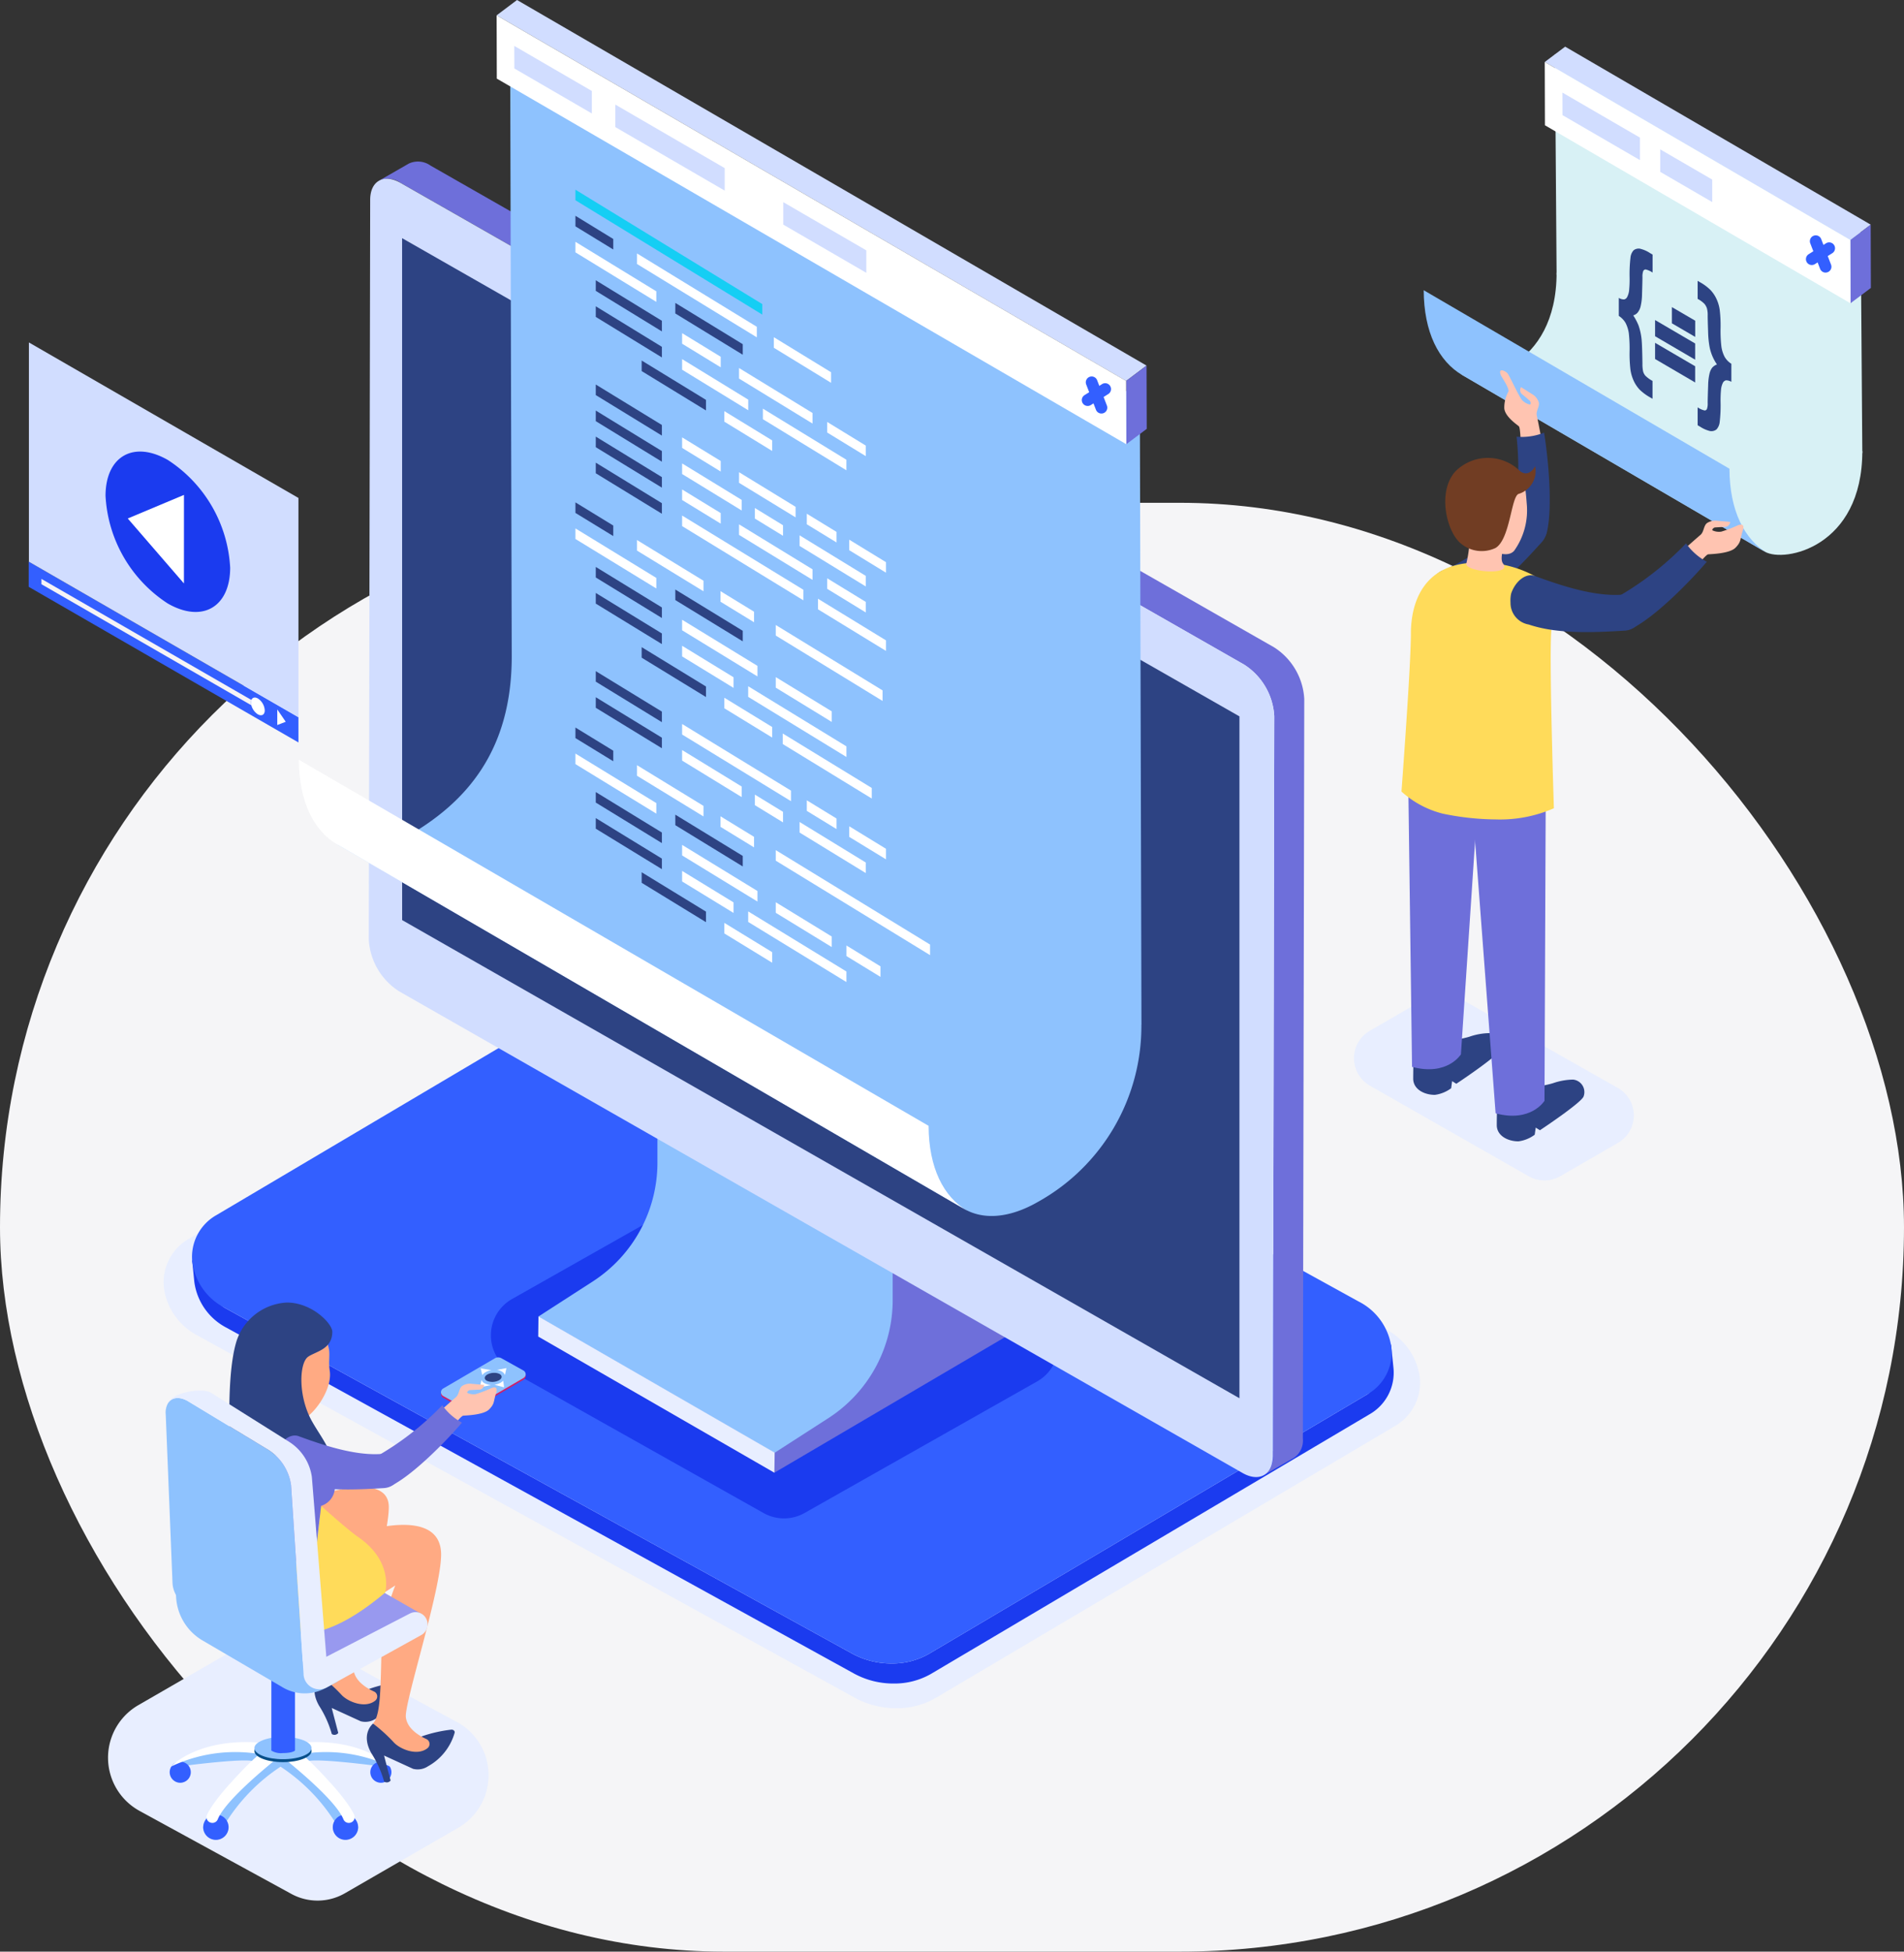 <svg xmlns="http://www.w3.org/2000/svg" xmlns:xlink="http://www.w3.org/1999/xlink" width="188" height="192.626" viewBox="0 0 188 192.626">
  <rect x="0" y="0" width="188" height="192.626" fill="#333333" stroke="none"/>
  <defs>
    <clipPath id="clip-path">
      <rect id="사각형_24094" data-name="사각형 24094" width="181.891" height="187.591" fill="none"/>
    </clipPath>
  </defs>
  <g id="그룹_21908" data-name="그룹 21908" transform="translate(-866 -1233.975)">
    <rect id="사각형_24068" data-name="사각형 24068" width="188" height="143" rx="71.5" transform="translate(866 1283.601)" fill="#f5f5f7"/>
    <g id="그룹_21840" data-name="그룹 21840" transform="translate(868.836 1233.975)">
      <g id="그룹_21839" data-name="그룹 21839" clip-path="url(#clip-path)">
        <path id="패스_55233" data-name="패스 55233" d="M143.7,199.982,78.789,164.221a8.467,8.467,0,0,0-4.053-1.01,7.586,7.586,0,0,0-3.832.976L25.554,191.021a4.953,4.953,0,0,0-2.516,4.8,6.255,6.255,0,0,0,3.353,4.783L91.309,236.37a8.471,8.471,0,0,0,4.05,1.006,7.591,7.591,0,0,0,3.829-.974l45.35-26.836a4.949,4.949,0,0,0,2.517-4.8,6.248,6.248,0,0,0-3.353-4.783" transform="translate(-9.698 -68.777)" fill="#e8eeff"/>
        <path id="패스_55234" data-name="패스 55234" d="M47.952,287.256c-3.749-2.011-8.65-4.695-14.8-8.171a5.41,5.41,0,0,0-5.366.023l-11.259,6.5a5.989,5.989,0,0,0,.122,10.441l14.98,8.188a5.4,5.4,0,0,0,5.294-.062l11.188-6.462a5.985,5.985,0,0,0-.158-10.459" transform="translate(-5.702 -117.311)" fill="#e8eeff"/>
        <path id="패스_55235" data-name="패스 55235" d="M146.261,223.195s-1.178,4.289-2.362,4.989l-43.3,25.623a7.257,7.257,0,0,1-3.656.93,8.093,8.093,0,0,1-3.867-.961L31.089,219.628c-1.245-.685-3.213-4.746-3.213-4.746s.166,1.6.218,2.156a5.976,5.976,0,0,0,3.2,4.568l61.986,34.148a8.087,8.087,0,0,0,3.866.961,7.254,7.254,0,0,0,3.656-.93l43.3-25.623a4.728,4.728,0,0,0,2.4-4.587c-.057-.592-.249-2.38-.249-2.38" transform="translate(-11.747 -90.551)" fill="#1b3bef"/>
        <path id="패스_55236" data-name="패스 55236" d="M143.094,196.482,81.113,162.336a8.075,8.075,0,0,0-3.87-.965,7.24,7.24,0,0,0-3.658.933l-43.3,25.622a4.729,4.729,0,0,0-2.4,4.586,5.973,5.973,0,0,0,3.2,4.567l61.985,34.148a8.1,8.1,0,0,0,3.867.96,7.256,7.256,0,0,0,3.656-.93l43.3-25.624a4.727,4.727,0,0,0,2.4-4.586,5.966,5.966,0,0,0-3.2-4.566" transform="translate(-11.739 -68.002)" fill="#335fff"/>
        <path id="패스_55237" data-name="패스 55237" d="M132.8,212.694l-24.823-13.948a4.12,4.12,0,0,0-4.046.005L80.962,211.74a4.119,4.119,0,0,0,.01,7.177l24.823,13.949a4.12,4.12,0,0,0,4.046-.005l22.972-12.99a4.119,4.119,0,0,0-.01-7.178" transform="translate(-33.236 -83.528)" fill="#1b3bef"/>
        <path id="패스_55238" data-name="패스 55238" d="M86.945,221.481l23.323,13.44,24.577-14.44-13.861-7.934Z" transform="translate(-36.638 -89.568)" fill="#6e6fda"/>
        <path id="패스_55239" data-name="패스 55239" d="M98.716,196.269a13.963,13.963,0,0,1-6.357,11.712l-5.415,3.493,23.329,13.444,5.366-3.458a13.856,13.856,0,0,0,6.306-11.618V207.01L98.716,193.448Z" transform="translate(-36.638 -81.519)" fill="#8ec2fe"/>
        <path id="패스_55240" data-name="패스 55240" d="M86.945,226.546l23.319,13.44.027-1.978L86.971,224.568Z" transform="translate(-36.638 -94.633)" fill="#e8eeff"/>
        <path id="패스_55241" data-name="패스 55241" d="M148.163,75.506l-83.3-47.552a2.139,2.139,0,0,0-2.135-.208l-2.962,1.7a2.139,2.139,0,0,1,2.134.208l83.3,47.552a6.463,6.463,0,0,1,2.969,5.085l-.138,73a2.068,2.068,0,0,1-.875,1.9l2.962-1.7a2.065,2.065,0,0,0,.875-1.9l.138-73a6.461,6.461,0,0,0-2.969-5.085" transform="translate(-25.185 -11.608)" fill="#6e6fda"/>
        <path id="패스_55242" data-name="패스 55242" d="M144.469,78.449,61.168,30.9c-1.65-.942-3-.2-3,1.676l-.138,73a6.492,6.492,0,0,0,2.983,5.108l83.3,47.551c1.637.935,2.983.176,2.988-1.7l.137-73a6.461,6.461,0,0,0-2.969-5.085" transform="translate(-24.453 -12.848)" fill="#d1ddff"/>
        <path id="패스_55243" data-name="패스 55243" d="M63.726,107.934,146.4,155.128v-67.3l-82.679-47.2Z" transform="translate(-26.854 -17.121)" fill="#2d4383"/>
        <path id="패스_55244" data-name="패스 55244" d="M131.865,103.323v-.015h0l-.159-61.537L69.527,5.636l.16,61.554c-.006,9.361-4.562,14.4-10.208,17.665-2.842,1.64-5.42,1.79-7.283.707L114.374,121.7c1.863,1.082,4.442.933,7.285-.707a19.844,19.844,0,0,0,10.2-17.473l.008,0Z" transform="translate(-21.995 -2.375)" fill="#8ec2fe"/>
        <path id="패스_55245" data-name="패스 55245" d="M108.28,165.733,46.1,129.6c.012,4.119,1.47,7.019,3.821,8.384L112.1,174.118c-2.35-1.365-3.808-4.265-3.82-8.385" transform="translate(-19.427 -54.613)" fill="#fff"/>
        <path id="패스_55246" data-name="패스 55246" d="M93.3,32.361V33.4l18.449,11.288V43.65Z" transform="translate(-39.318 -13.637)" fill="#15cef4" fill-rule="evenodd"/>
        <path id="패스_55247" data-name="패스 55247" d="M93.3,36.811v1.041l3.736,2.285V39.1Z" transform="translate(-39.318 -15.512)" fill="#2d4383" fill-rule="evenodd"/>
        <path id="패스_55248" data-name="패스 55248" d="M93.3,41.249V42.29l7.986,4.887V46.135Z" transform="translate(-39.318 -17.382)" fill="#fff" fill-rule="evenodd"/>
        <path id="패스_55249" data-name="패스 55249" d="M96.768,48.86l6.529,4V51.813l-6.529-4Z" transform="translate(-40.778 -20.15)" fill="#2d4383" fill-rule="evenodd"/>
        <path id="패스_55250" data-name="패스 55250" d="M96.768,53.3l6.529,4V56.252l-6.529-4Z" transform="translate(-40.778 -22.021)" fill="#2d4383" fill-rule="evenodd"/>
        <path id="패스_55251" data-name="패스 55251" d="M104.6,62.541l6.35,3.885V65.384L104.6,61.5Z" transform="translate(-44.078 -25.916)" fill="#2d4383" fill-rule="evenodd"/>
        <path id="패스_55252" data-name="패스 55252" d="M103.8,44.272l11.832,7.24V50.471L103.8,43.231Z" transform="translate(-43.74 -18.217)" fill="#fff" fill-rule="evenodd"/>
        <path id="패스_55253" data-name="패스 55253" d="M127.159,58.567l5.651,3.458V60.983l-5.651-3.458Z" transform="translate(-53.585 -24.241)" fill="#fff" fill-rule="evenodd"/>
        <path id="패스_55254" data-name="패스 55254" d="M110.339,52.714,117,56.787V55.746l-6.657-4.073Z" transform="translate(-46.497 -21.775)" fill="#2d4383" fill-rule="evenodd"/>
        <path id="패스_55255" data-name="패스 55255" d="M111.5,57.872l3.811,2.331V59.161L111.5,56.83Z" transform="translate(-46.984 -23.948)" fill="#fff" fill-rule="evenodd"/>
        <path id="패스_55256" data-name="패스 55256" d="M111.5,62.31l6.529,4V65.264l-6.529-4Z" transform="translate(-46.984 -25.819)" fill="#fff" fill-rule="evenodd"/>
        <path id="패스_55257" data-name="패스 55257" d="M121.217,63.82l7.255,4.439V67.217l-7.255-4.438Z" transform="translate(-51.081 -26.455)" fill="#fff" fill-rule="evenodd"/>
        <path id="패스_55258" data-name="패스 55258" d="M136.263,73.025l3.806,2.329V74.312l-3.806-2.329Z" transform="translate(-57.421 -30.334)" fill="#fff" fill-rule="evenodd"/>
        <path id="패스_55259" data-name="패스 55259" d="M125.287,70.749l8.246,5.045V74.753l-8.246-5.045Z" transform="translate(-52.796 -29.375)" fill="#fff" fill-rule="evenodd"/>
        <path id="패스_55260" data-name="패스 55260" d="M118.709,71.173l4.721,2.889V73.02l-4.721-2.888Z" transform="translate(-50.024 -29.553)" fill="#fff" fill-rule="evenodd"/>
        <path id="패스_55261" data-name="패스 55261" d="M96.768,66.636l6.529,4V69.589l-6.529-3.995Z" transform="translate(-40.778 -27.642)" fill="#2d4383" fill-rule="evenodd"/>
        <path id="패스_55262" data-name="패스 55262" d="M96.768,71.086l6.529,4V74.039l-6.529-4Z" transform="translate(-40.778 -29.517)" fill="#2d4383" fill-rule="evenodd"/>
        <path id="패스_55263" data-name="패스 55263" d="M111.5,75.648l3.811,2.332V76.939L111.5,74.607Z" transform="translate(-46.984 -31.439)" fill="#fff" fill-rule="evenodd"/>
        <path id="패스_55264" data-name="패스 55264" d="M111.5,80.1l5.88,3.6V82.654l-5.88-3.6Z" transform="translate(-46.984 -33.314)" fill="#fff" fill-rule="evenodd"/>
        <path id="패스_55265" data-name="패스 55265" d="M121.217,81.6,126.8,85.01V83.969l-5.579-3.414Z" transform="translate(-51.081 -33.946)" fill="#fff" fill-rule="evenodd"/>
        <path id="패스_55266" data-name="패스 55266" d="M132.783,88.674l2.933,1.794V89.426l-2.933-1.794Z" transform="translate(-55.955 -36.928)" fill="#fff" fill-rule="evenodd"/>
        <path id="패스_55267" data-name="패스 55267" d="M140.024,93.1l3.627,2.22V94.282l-3.627-2.22Z" transform="translate(-59.006 -38.795)" fill="#fff" fill-rule="evenodd"/>
        <path id="패스_55268" data-name="패스 55268" d="M131.548,92.367l6.534,4V95.323l-6.534-4Z" transform="translate(-55.434 -38.485)" fill="#fff" fill-rule="evenodd"/>
        <path id="패스_55269" data-name="패스 55269" d="M96.768,75.525l6.529,3.994v-1.04l-6.529-4Z" transform="translate(-40.778 -31.387)" fill="#2d4383" fill-rule="evenodd"/>
        <path id="패스_55270" data-name="패스 55270" d="M96.768,79.974l6.529,3.995V82.927l-6.529-4Z" transform="translate(-40.778 -33.262)" fill="#2d4383" fill-rule="evenodd"/>
        <path id="패스_55271" data-name="패스 55271" d="M111.5,84.536l3.811,2.331V85.826L111.5,83.494Z" transform="translate(-46.984 -35.184)" fill="#fff" fill-rule="evenodd"/>
        <path id="패스_55272" data-name="패스 55272" d="M111.5,88.986l11.97,7.323V95.268L111.5,87.944Z" transform="translate(-46.984 -37.059)" fill="#fff" fill-rule="evenodd"/>
        <path id="패스_55273" data-name="패스 55273" d="M121.217,90.485l7.255,4.439V93.883l-7.255-4.439Z" transform="translate(-51.081 -37.691)" fill="#fff" fill-rule="evenodd"/>
        <path id="패스_55274" data-name="패스 55274" d="M136.263,99.69l3.806,2.329v-1.041l-3.806-2.329Z" transform="translate(-57.421 -41.571)" fill="#fff" fill-rule="evenodd"/>
        <path id="패스_55275" data-name="패스 55275" d="M134.691,103.179l6.713,4.107v-1.042l-6.713-4.107Z" transform="translate(-56.759 -43.04)" fill="#fff" fill-rule="evenodd"/>
        <path id="패스_55276" data-name="패스 55276" d="M123.919,87.7l2.779,1.7V88.358l-2.779-1.7Z" transform="translate(-52.219 -36.517)" fill="#fff" fill-rule="evenodd"/>
        <path id="패스_55277" data-name="패스 55277" d="M93.3,85.7v1.041l3.736,2.285v-1.04Z" transform="translate(-39.318 -36.115)" fill="#2d4383" fill-rule="evenodd"/>
        <path id="패스_55278" data-name="패스 55278" d="M93.3,90.14v1.042l7.986,4.886V95.026Z" transform="translate(-39.318 -37.985)" fill="#fff" fill-rule="evenodd"/>
        <path id="패스_55279" data-name="패스 55279" d="M96.768,96.709l6.529,4v1.041l-6.529-4Z" transform="translate(-40.778 -40.753)" fill="#2d4383" fill-rule="evenodd"/>
        <path id="패스_55280" data-name="패스 55280" d="M96.768,101.148l6.529,4v1.047L96.768,102.2Z" transform="translate(-40.778 -42.624)" fill="#2d4383" fill-rule="evenodd"/>
        <path id="패스_55281" data-name="패스 55281" d="M104.6,110.39l6.35,3.885v1.041l-6.35-3.885Z" transform="translate(-44.078 -46.518)" fill="#2d4383" fill-rule="evenodd"/>
        <path id="패스_55282" data-name="패스 55282" d="M103.8,92.121l6.565,4.017V97.18L103.8,93.163Z" transform="translate(-43.74 -38.82)" fill="#fff" fill-rule="evenodd"/>
        <path id="패스_55283" data-name="패스 55283" d="M118.048,100.842l3.315,2.029v1.041l-3.315-2.029Z" transform="translate(-49.745 -42.495)" fill="#fff" fill-rule="evenodd"/>
        <path id="패스_55284" data-name="패스 55284" d="M127.487,106.617l10.544,6.453v1.041l-10.544-6.453Z" transform="translate(-53.723 -44.928)" fill="#fff" fill-rule="evenodd"/>
        <path id="패스_55285" data-name="패스 55285" d="M110.339,100.564,117,104.637v1.042l-6.657-4.073Z" transform="translate(-46.497 -42.378)" fill="#2d4383" fill-rule="evenodd"/>
        <path id="패스_55286" data-name="패스 55286" d="M111.5,105.721l7.438,4.552v1.041l-7.438-4.552Z" transform="translate(-46.984 -44.551)" fill="#fff" fill-rule="evenodd"/>
        <path id="패스_55287" data-name="패스 55287" d="M111.5,110.159l5.078,3.108v1.048l-5.078-3.106Z" transform="translate(-46.984 -46.421)" fill="#fff" fill-rule="evenodd"/>
        <path id="패스_55288" data-name="패스 55288" d="M127.487,115.505l5.527,3.382v1.042l-5.527-3.382Z" transform="translate(-53.723 -48.674)" fill="#fff" fill-rule="evenodd"/>
        <path id="패스_55289" data-name="패스 55289" d="M122.779,117.064l9.7,5.933v1.048l-9.7-5.934Z" transform="translate(-51.739 -49.331)" fill="#fff" fill-rule="evenodd"/>
        <path id="패스_55290" data-name="패스 55290" d="M118.709,119.023l4.721,2.888v1.041l-4.721-2.888Z" transform="translate(-50.024 -50.156)" fill="#fff" fill-rule="evenodd"/>
        <path id="패스_55291" data-name="패스 55291" d="M128.678,125.122l8.788,5.376v1.043l-8.788-5.377Z" transform="translate(-54.225 -52.726)" fill="#fff" fill-rule="evenodd"/>
        <path id="패스_55292" data-name="패스 55292" d="M96.768,114.486l6.529,3.995v1.042l-6.529-4Z" transform="translate(-40.778 -48.244)" fill="#2d4383" fill-rule="evenodd"/>
        <path id="패스_55293" data-name="패스 55293" d="M96.768,118.936l6.529,3.995v1.042l-6.529-3.995Z" transform="translate(-40.778 -50.12)" fill="#2d4383" fill-rule="evenodd"/>
        <path id="패스_55294" data-name="패스 55294" d="M111.5,123.5l10.749,6.577v1.041L111.5,124.539Z" transform="translate(-46.984 -52.042)" fill="#fff" fill-rule="evenodd"/>
        <path id="패스_55295" data-name="패스 55295" d="M111.5,127.947l5.88,3.6v1.042l-5.88-3.6Z" transform="translate(-46.984 -53.917)" fill="#fff" fill-rule="evenodd"/>
        <path id="패스_55296" data-name="패스 55296" d="M132.783,136.522l2.933,1.795v1.041l-2.933-1.794Z" transform="translate(-55.955 -57.53)" fill="#fff" fill-rule="evenodd"/>
        <path id="패스_55297" data-name="패스 55297" d="M140.024,140.953l3.627,2.22v1.042L140.024,142Z" transform="translate(-59.006 -59.398)" fill="#fff" fill-rule="evenodd"/>
        <path id="패스_55298" data-name="패스 55298" d="M131.548,140.216l6.534,4v1.042l-6.534-4Z" transform="translate(-55.434 -59.087)" fill="#fff" fill-rule="evenodd"/>
        <path id="패스_55299" data-name="패스 55299" d="M123.919,135.549l2.779,1.7v1.041l-2.779-1.7Z" transform="translate(-52.219 -57.12)" fill="#fff" fill-rule="evenodd"/>
        <path id="패스_55300" data-name="패스 55300" d="M93.3,124.106v1.041l3.736,2.287v-1.042Z" transform="translate(-39.318 -52.298)" fill="#2d4383" fill-rule="evenodd"/>
        <path id="패스_55301" data-name="패스 55301" d="M93.3,128.544v1.042l7.986,4.887v-1.041Z" transform="translate(-39.318 -54.168)" fill="#fff" fill-rule="evenodd"/>
        <path id="패스_55302" data-name="패스 55302" d="M96.768,135.114l6.529,3.995v1.042l-6.529-4Z" transform="translate(-40.778 -56.937)" fill="#2d4383" fill-rule="evenodd"/>
        <path id="패스_55303" data-name="패스 55303" d="M96.768,139.552l6.529,4v1.041l-6.529-3.995Z" transform="translate(-40.778 -58.807)" fill="#2d4383" fill-rule="evenodd"/>
        <path id="패스_55304" data-name="패스 55304" d="M104.6,148.794l6.35,3.885v1.041l-6.35-3.885Z" transform="translate(-44.078 -62.702)" fill="#2d4383" fill-rule="evenodd"/>
        <path id="패스_55305" data-name="패스 55305" d="M103.8,130.526l6.565,4.017v1.042l-6.565-4.017Z" transform="translate(-43.74 -55.003)" fill="#fff" fill-rule="evenodd"/>
        <path id="패스_55306" data-name="패스 55306" d="M118.048,139.245l3.315,2.029v1.041l-3.315-2.029Z" transform="translate(-49.745 -58.678)" fill="#fff" fill-rule="evenodd"/>
        <path id="패스_55307" data-name="패스 55307" d="M127.487,145.021l15.235,9.321v1.042l-15.235-9.322Z" transform="translate(-53.723 -61.112)" fill="#fff" fill-rule="evenodd"/>
        <path id="패스_55308" data-name="패스 55308" d="M110.339,138.967,117,143.04v1.041l-6.657-4.073Z" transform="translate(-46.497 -58.561)" fill="#2d4383" fill-rule="evenodd"/>
        <path id="패스_55309" data-name="패스 55309" d="M111.5,144.125l7.438,4.551v1.041l-7.438-4.551Z" transform="translate(-46.984 -60.734)" fill="#fff" fill-rule="evenodd"/>
        <path id="패스_55310" data-name="패스 55310" d="M111.5,148.564l5.078,3.107v1.041l-5.078-3.107Z" transform="translate(-46.984 -62.605)" fill="#fff" fill-rule="evenodd"/>
        <path id="패스_55311" data-name="패스 55311" d="M127.487,153.909l5.527,3.383v1.041l-5.527-3.382Z" transform="translate(-53.723 -64.857)" fill="#fff" fill-rule="evenodd"/>
        <path id="패스_55312" data-name="패스 55312" d="M139.547,161.289l3.362,2.058v1.04l-3.362-2.056Z" transform="translate(-58.805 -67.967)" fill="#fff" fill-rule="evenodd"/>
        <path id="패스_55313" data-name="패스 55313" d="M122.779,155.469l9.7,5.933v1.041l-9.7-5.933Z" transform="translate(-51.739 -65.514)" fill="#fff" fill-rule="evenodd"/>
        <path id="패스_55314" data-name="패스 55314" d="M118.709,157.427l4.721,2.889v1.042l-4.721-2.888Z" transform="translate(-50.024 -66.339)" fill="#fff" fill-rule="evenodd"/>
        <path id="패스_55315" data-name="패스 55315" d="M79.848,1.514,81.863,0,144.02,36.084,142.005,37.6Z" transform="translate(-33.648 0)" fill="#d1ddff"/>
        <path id="패스_55316" data-name="패스 55316" d="M187.275,63.879l2.015-1.514.019,6.245-2.016,1.515Z" transform="translate(-78.917 -26.281)" fill="#6e6fda"/>
        <path id="패스_55317" data-name="패스 55317" d="M79.848,2.617,142.005,38.7l.017,6.246L79.866,8.862Z" transform="translate(-33.648 -1.103)" fill="#fff"/>
        <path id="패스_55318" data-name="패스 55318" d="M128.763,34.483V36.7l8.2,4.758V39.241Z" transform="translate(-54.261 -14.531)" fill="#d1ddff"/>
        <path id="패스_55319" data-name="패스 55319" d="M90.52,12.281,82.864,7.835l.006,2.225L90.52,14.5Z" transform="translate(-34.919 -3.302)" fill="#d1ddff"/>
        <path id="패스_55320" data-name="패스 55320" d="M100.1,17.84v2.221l10.8,6.27V24.111Z" transform="translate(-42.18 -7.518)" fill="#d1ddff"/>
        <path id="패스_55321" data-name="패스 55321" d="M180.288,67.615a.579.579,0,0,1-.308-1.069l1.729-1.087a.578.578,0,1,1,.616.98L180.6,67.527a.574.574,0,0,1-.307.089" transform="translate(-75.729 -27.547)" fill="#335fff"/>
        <path id="패스_55322" data-name="패스 55322" d="M181.935,67.878a.581.581,0,0,1-.54-.371l-.964-2.5a.579.579,0,0,1,1.081-.416l.964,2.5a.58.58,0,0,1-.54.787" transform="translate(-76.017 -27.062)" fill="#335fff"/>
        <path id="패스_55323" data-name="패스 55323" d="M244.152,56.44,274.34,74.059c1.863,1.082,9.594-.414,9.594-9.94L253.747,46.5c0,9.5-7.731,11.023-9.6,9.94" transform="translate(-102.885 -19.595)" fill="#d8f1f5"/>
        <path id="패스_55324" data-name="패스 55324" d="M268.247,67.125,238.059,49.507c.012,4.119,1.47,7.02,3.82,8.385L272.067,75.51c-2.35-1.366-3.808-4.266-3.82-8.385" transform="translate(-100.318 -20.862)" fill="#8ec2fe"/>
        <path id="패스_55325" data-name="패스 55325" d="M260.459,9.217,260.619,31l30.187,17.619-.16-21.784Z" transform="translate(-109.757 -3.884)" fill="#d8f1f5"/>
        <path id="패스_55326" data-name="패스 55326" d="M287.471,55.409a3.117,3.117,0,0,1-.323-1.037,13.469,13.469,0,0,1-.078-1.813,13.15,13.15,0,0,0-.083-1.766,3.767,3.767,0,0,0-.323-1.105,3.287,3.287,0,0,0-.59-.875,4.649,4.649,0,0,0-1.012-.757l-.256-.15v1.782a2.662,2.662,0,0,1,.68.5,1.37,1.37,0,0,1,.236.435,2.533,2.533,0,0,1,.075.72c0,.226.012.759.042,1.6a9.612,9.612,0,0,0,.124,1.368,4.576,4.576,0,0,0,.75,1.847,1.146,1.146,0,0,0-.484.336,1.584,1.584,0,0,0-.257.595,5.546,5.546,0,0,0-.129,1.118c-.029.848-.046,1.427-.046,1.742a1.666,1.666,0,0,1-.071.6.247.247,0,0,1-.228.151,1.91,1.91,0,0,1-.692-.309v1.768l.256.15a3.054,3.054,0,0,0,.937.415.813.813,0,0,0,.668-.152,1.27,1.27,0,0,0,.316-.733,14.071,14.071,0,0,0,.087-1.95,11.4,11.4,0,0,1,.041-1.214,1.931,1.931,0,0,1,.178-.684.47.47,0,0,1,.311-.266,1.044,1.044,0,0,1,.535.148V56.093a2,2,0,0,1-.664-.684" transform="translate(-120.017 -20.187)" fill="#2d4383"/>
        <path id="패스_55327" data-name="패스 55327" d="M273.489,42.429a.815.815,0,0,0-.676.148,1.232,1.232,0,0,0-.311.733,14.494,14.494,0,0,0-.087,1.959,10.876,10.876,0,0,1-.042,1.206,1.861,1.861,0,0,1-.182.683.449.449,0,0,1-.307.269.973.973,0,0,1-.535-.15l0,0v1.776a2.057,2.057,0,0,1,.664.686,3.225,3.225,0,0,1,.327,1.037,13.914,13.914,0,0,1,.074,1.812,13.3,13.3,0,0,0,.083,1.759,4.012,4.012,0,0,0,.324,1.112,3.254,3.254,0,0,0,.59.876,4.908,4.908,0,0,0,1.007.747l.261.153V55.469a3,3,0,0,1-.709-.516,1.1,1.1,0,0,1-.219-.413,3.535,3.535,0,0,1-.067-.779c-.016-1.19-.046-1.965-.079-2.332A6.027,6.027,0,0,0,273.3,50a5.766,5.766,0,0,0-.527-1,.842.842,0,0,0,.456-.3,1.542,1.542,0,0,0,.281-.62,5.4,5.4,0,0,0,.133-1.153c.025-.838.042-1.4.042-1.707a1.6,1.6,0,0,1,.079-.6A.268.268,0,0,1,274,44.47a1.976,1.976,0,0,1,.685.307V43l-.261-.153a3.015,3.015,0,0,0-.933-.413" transform="translate(-114.346 -17.874)" fill="#2d4383"/>
        <path id="패스_55328" data-name="패스 55328" d="M277.542,60.077l3.957,2.316v-1.6l-3.957-2.314Z" transform="translate(-116.956 -24.643)" fill="#2d4383"/>
        <path id="패스_55329" data-name="패스 55329" d="M277.542,56.193l3.957,2.315v-1.6l-3.957-2.314Z" transform="translate(-116.956 -23.006)" fill="#2d4383"/>
        <path id="패스_55330" data-name="패스 55330" d="M280.413,53.988l2.3,1.342v-1.6l-2.3-1.342Z" transform="translate(-118.166 -22.077)" fill="#2d4383"/>
        <path id="패스_55331" data-name="패스 55331" d="M258.714,9.472l2.015-1.514L290.9,25.528l-2.015,1.514Z" transform="translate(-109.022 -3.353)" fill="#d1ddff"/>
        <path id="패스_55332" data-name="패스 55332" d="M310.851,39.838l2.015-1.514.018,6.245-2.016,1.514Z" transform="translate(-130.992 -16.149)" fill="#6e6fda"/>
        <path id="패스_55333" data-name="패스 55333" d="M258.714,10.575l30.167,17.57.017,6.245L258.732,16.82Z" transform="translate(-109.022 -4.456)" fill="#fff"/>
        <path id="패스_55334" data-name="패스 55334" d="M269.386,20.239l-7.656-4.445.006,2.225,7.65,4.441Z" transform="translate(-110.293 -6.655)" fill="#d1ddff"/>
        <path id="패스_55335" data-name="패스 55335" d="M278.418,25.481V27.7l5.136,2.982V28.463Z" transform="translate(-117.325 -10.738)" fill="#d1ddff"/>
        <path id="패스_55336" data-name="패스 55336" d="M303.864,43.575a.579.579,0,0,1-.308-1.069l1.729-1.087a.579.579,0,0,1,.616.98l-1.73,1.087a.579.579,0,0,1-.307.089" transform="translate(-127.804 -17.417)" fill="#335fff"/>
        <path id="패스_55337" data-name="패스 55337" d="M305.511,43.836a.58.58,0,0,1-.54-.371l-.963-2.5a.579.579,0,1,1,1.08-.416l.963,2.5a.578.578,0,0,1-.54.786" transform="translate(-128.092 -16.931)" fill="#335fff"/>
        <path id="패스_55338" data-name="패스 55338" d="M252.2,178.789c-4.083-2.311-10.169-5.759-15.72-8.916a3.123,3.123,0,0,0-3.107.011l-5.656,3.267a3.126,3.126,0,0,0,.015,5.421l15.681,8.941a3.124,3.124,0,0,0,3.111-.008l5.7-3.292a3.124,3.124,0,0,0-.023-5.425" transform="translate(-95.3 -71.413)" fill="#e8eeff"/>
        <path id="패스_55339" data-name="패스 55339" d="M250.18,87.584a1.762,1.762,0,0,0-2.441.206A20.507,20.507,0,0,1,240.674,93a1.652,1.652,0,0,0-.794,2.676,3.982,3.982,0,0,0,.429.461,2.159,2.159,0,0,0,2.8.3c2.676-1.28,5.1-3.868,7.2-6.182a1.884,1.884,0,0,0-.087-2.63l-.046-.041" transform="translate(-100.915 -36.739)" fill="#2d4383"/>
        <path id="패스_55340" data-name="패스 55340" d="M254.9,66.3a1.512,1.512,0,0,0-.5-.684l-1.242-.787a.537.537,0,0,0,.132.727c.08.054.749.634.749.634s.142.228.016.363a1.5,1.5,0,0,1-.782-.43c-.358-.435-.919-1.737-1.4-2.584-.152-.268-1.057-.731-.7.134.07.168.859,1.292.738,1.6a3.227,3.227,0,0,0-.406,1.675c.1.842,1.311,1.617,1.439,1.752.226.239.164,2.981.4,4.835l2.4-.576s-.793-4.25-1.032-5.331c-.1-.457.316-.911.191-1.327" transform="translate(-105.807 -26.621)" fill="#ffc4b1"/>
        <path id="패스_55341" data-name="패스 55341" d="M253.628,74.208a30.145,30.145,0,0,1-.363,8.818,1.614,1.614,0,0,0,1.176,1.839l.22.043a1.717,1.717,0,0,0,1.978-1.358c.525-2.328.176-6.834-.3-9.745a5.934,5.934,0,0,1-2.708.4" transform="translate(-106.716 -31.101)" fill="#2d4383"/>
        <path id="패스_55342" data-name="패스 55342" d="M242.577,185.846s.015,0,.005,0Z" transform="translate(-102.222 -78.314)" fill="#0845a9"/>
        <path id="패스_55343" data-name="패스 55343" d="M243.783,176.234a6.328,6.328,0,0,0-1.976.357c-1.357.413-5.465.977-5.465.977s-.078,1.706-.078,3.16c0,1.038,1.075,1.6,2.14,1.6a3.433,3.433,0,0,0,1.608-.654l.095-.7.413.26s3.991-2.641,4.306-3.318a1.241,1.241,0,0,0-1.044-1.683" transform="translate(-99.561 -74.265)" fill="#2d4383"/>
        <path id="패스_55344" data-name="패스 55344" d="M235.805,161.662c3.5.939,4.827-1.236,4.827-1.236l1.773-26.675-6.959.949Z" transform="translate(-99.217 -56.363)" fill="#6e6fda"/>
        <path id="패스_55345" data-name="패스 55345" d="M256.84,193.777s.014,0,0,0Z" transform="translate(-108.232 -81.656)" fill="#0845a9"/>
        <path id="패스_55346" data-name="패스 55346" d="M258.045,184.164a6.3,6.3,0,0,0-1.975.357c-1.358.412-5.466.977-5.466.977s-.077,1.707-.077,3.16c0,1.039,1.074,1.6,2.14,1.6a3.425,3.425,0,0,0,1.607-.655l.1-.7.414.26s3.99-2.64,4.305-3.318a1.24,1.24,0,0,0-1.043-1.683" transform="translate(-105.572 -77.607)" fill="#2d4383"/>
        <path id="패스_55347" data-name="패스 55347" d="M248.718,167.959c3.5.939,4.827-1.236,4.827-1.236l.117-28.916-7.156.834Z" transform="translate(-103.878 -58.072)" fill="#6e6fda"/>
        <path id="패스_55348" data-name="패스 55348" d="M249.047,102.833c.1-1.459-.16-4.507-1.676-5.558a11.1,11.1,0,0,0-5.584-1.3c-6.373,0-6.594,5.564-6.594,7.027,0,3.173-.93,15.568-.93,15.568a9.5,9.5,0,0,0,4.08,2.183,26.45,26.45,0,0,0,5.208.569,13.3,13.3,0,0,0,5.761-1.1s-.468-14.313-.264-17.391" transform="translate(-98.718 -40.445)" fill="#ffdb5a"/>
        <path id="패스_55349" data-name="패스 55349" d="M245.589,89.464a11.188,11.188,0,0,1-.252,3.8c-.366.871,4.577,1.313,3.62.067-.46-.6.34-2.349.34-2.349Z" transform="translate(-103.377 -37.7)" fill="#ffc4b1"/>
        <path id="패스_55350" data-name="패스 55350" d="M250.049,79.912c-1.191-.623-4.216-.03-4.952,2.093a5.808,5.808,0,0,0,.279,3.188,19.06,19.06,0,0,0,2.49,2.745c.182.119,1.4.7,2.026,0a6.865,6.865,0,0,0,1.247-4.62c-.156-2.082-.3-2.993-1.091-3.407" transform="translate(-103.223 -33.576)" fill="#ffc4b1"/>
        <path id="패스_55351" data-name="패스 55351" d="M248.918,79.228a4.522,4.522,0,0,0-6.215.249c-1.7,1.939-.9,5.6.387,6.914A3.2,3.2,0,0,0,246.7,87c1.449-.866,1.538-5.124,2.29-5.34a2.357,2.357,0,0,0,1.62-2.722s-.686,1.359-1.69.292" transform="translate(-101.866 -32.916)" fill="#713d23"/>
        <path id="패스_55352" data-name="패스 55352" d="M264.011,100.036c-2.837.251-6.284-.932-8.8-1.856-.885-.272-1.891.579-2.284,1.759a3.246,3.246,0,0,0-.062.886,2.16,2.16,0,0,0,1.8,2.166c2.809.952,6.352.794,9.473.605a1.883,1.883,0,0,0,1.775-1.943c0-.015,0-.046,0-.061a1.762,1.762,0,0,0-1.89-1.557" transform="translate(-106.554 -41.351)" fill="#2d4383"/>
        <path id="패스_55353" data-name="패스 55353" d="M286.031,89.27a13.077,13.077,0,0,1-1.646.627,1.5,1.5,0,0,1-.883-.134c-.018-.184.233-.278.233-.278s.884-.055.981-.05a.536.536,0,0,0,.546-.5L283.8,88.81a1.51,1.51,0,0,0-.816.237c-.352.255-.3.868-.653,1.171-.847.714-4.058,3.609-4.058,3.609l1.555,1.913c1.313-1.33,2.93-3.546,3.253-3.6.184-.03,2.114-.05,2.707-.656s.433-.806.718-1.685-.473-.53-.473-.53" transform="translate(-117.263 -37.424)" fill="#ffc4b1"/>
        <path id="패스_55354" data-name="패스 55354" d="M277.158,92.691a30.106,30.106,0,0,1-6.976,5.407,1.615,1.615,0,0,0-.648,2.085l.109.2a1.718,1.718,0,0,0,2.313.637c2.119-1.1,5.338-4.272,7.255-6.514a5.931,5.931,0,0,1-2.054-1.811" transform="translate(-113.515 -39.06)" fill="#2d4383"/>
        <path id="패스_55355" data-name="패스 55355" d="M78.491,234.61,73.375,237.6a.623.623,0,0,1-.309.079.646.646,0,0,1-.308-.076l-2.171-1.21a1.306,1.306,0,0,1-.235-.227s0,.145,0,.212a.438.438,0,0,0,.237.376l2.171,1.21a.646.646,0,0,0,.308.076.623.623,0,0,0,.309-.079l5.116-2.988a.43.43,0,0,0,.224-.375c0-.062,0-.172,0-.172a1.734,1.734,0,0,1-.224.186" transform="translate(-29.645 -98.786)" fill="#cd206b"/>
        <path id="패스_55356" data-name="패스 55356" d="M78.478,232.837l-2.171-1.21a.64.64,0,0,0-.308-.076.617.617,0,0,0-.31.079l-5.116,2.988a.431.431,0,0,0-.224.375.439.439,0,0,0,.237.376l2.171,1.21a.643.643,0,0,0,.308.076.62.62,0,0,0,.31-.079l5.115-2.988a.429.429,0,0,0,.224-.376.436.436,0,0,0-.237-.376" transform="translate(-29.645 -97.575)" fill="#8ec2fe"/>
        <path id="패스_55357" data-name="패스 55357" d="M79.28,234.3a1.127,1.127,0,0,0-.52-.111,1.416,1.416,0,0,0-.656.152c-.343.186-.374.471-.069.634a1.392,1.392,0,0,0,1.176-.041l.028-.016c.229-.135.3-.315.215-.464a.434.434,0,0,0-.174-.154" transform="translate(-32.796 -98.689)" fill="#2d4383"/>
        <path id="패스_55358" data-name="패스 55358" d="M80.4,233.73a.667.667,0,0,1,.244.253c.009.026.026.052.035.078l.148-.688-.959.183a1.272,1.272,0,0,1,.532.174" transform="translate(-33.658 -98.343)" fill="#fff"/>
        <path id="패스_55359" data-name="패스 55359" d="M80.178,235.665c-.009.009-.026.017-.035.026a1.751,1.751,0,0,1-.662.235l.95.253-.087-.654a1.233,1.233,0,0,1-.165.139" transform="translate(-33.493 -99.25)" fill="#fff"/>
        <path id="패스_55360" data-name="패스 55360" d="M77.289,234.089a.868.868,0,0,1,.288-.27,1.65,1.65,0,0,1,.61-.218l-1.054-.183Z" transform="translate(-32.503 -98.362)" fill="#fff"/>
        <path id="패스_55361" data-name="패스 55361" d="M77.152,235.391l-.157.723,1.09-.209a2.06,2.06,0,0,1-.662-.2.623.623,0,0,1-.27-.314" transform="translate(-32.446 -99.194)" fill="#fff"/>
        <path id="패스_55362" data-name="패스 55362" d="M24.578,299.957c-.277.158,0,.466,0,.786,0,.547.056.989.65.991s.657-.439.658-.986c0-.252.327-.486.157-.658-.013-.012-.025-.027-.039-.039s5.295-.682,6.4-.439a8.523,8.523,0,0,1,1.018-.626c-2.866-1.026-6.912-.125-8.849.971" transform="translate(-10.306 -125.803)" fill="#8ec2fe"/>
        <path id="패스_55363" data-name="패스 55363" d="M25.1,300.51a1.041,1.041,0,1,0,1.04,1.04,1.04,1.04,0,0,0-1.04-1.04" transform="translate(-10.138 -126.635)" fill="#335fff"/>
        <path id="패스_55364" data-name="패스 55364" d="M33.361,297.278l-.017-.028c-6.416-.588-9.093,2.346-9.093,2.346a14.77,14.77,0,0,1,9.09-1.185,1.01,1.01,0,0,1-.374-.315c-.18-.289-.01-.585.394-.818" transform="translate(-10.219 -125.228)" fill="#fff"/>
        <path id="패스_55365" data-name="패스 55365" d="M29.931,306.062a1.566,1.566,0,0,0-.192.671,1.253,1.253,0,0,0,2.5.006,1.065,1.065,0,0,0-.009-.151,1.049,1.049,0,0,0-.175-.45,18.137,18.137,0,0,1,5.371-5.443v-.788c-.05-.02-1.828-.078-1.878-.1-2.626,1.168-5.213,5.393-5.614,6.251" transform="translate(-12.532 -126.34)" fill="#8ec2fe"/>
        <path id="패스_55366" data-name="패스 55366" d="M31.035,309.531a1.25,1.25,0,1,0,1.25,1.25,1.25,1.25,0,0,0-1.25-1.25" transform="translate(-12.551 -130.436)" fill="#335fff"/>
        <path id="패스_55367" data-name="패스 55367" d="M35.522,299.314c-.306.157-4.142,3.861-5.125,5.923a.562.562,0,0,0,.34.784l.031.009a.57.57,0,0,0,.69-.348c.856-2.1,5.993-6.082,5.947-6.081a3.485,3.485,0,0,1-1.882-.288" transform="translate(-12.786 -126.131)" fill="#fff"/>
        <path id="패스_55368" data-name="패스 55368" d="M54.851,299.957c-1.937-1.1-5.983-2-8.849-.971a8.482,8.482,0,0,1,1.018.626c1.106-.244,6.4.439,6.4.439s-.025.028-.039.039c-.17.172.157.407.157.658,0,.547.058.987.658.986s.652-.444.65-.991c0-.32.28-.628,0-.786" transform="translate(-19.385 -125.803)" fill="#8ec2fe"/>
        <path id="패스_55369" data-name="패스 55369" d="M59.339,300.51a1.041,1.041,0,1,0,1.04,1.04,1.041,1.041,0,0,0-1.04-1.04" transform="translate(-24.567 -126.635)" fill="#335fff"/>
        <path id="패스_55370" data-name="패스 55370" d="M45.985,297.25l-.017.028c.4.233.573.529.393.818a1,1,0,0,1-.373.315,14.774,14.774,0,0,1,9.091,1.185s-2.678-2.935-9.093-2.346" transform="translate(-19.371 -125.228)" fill="#fff"/>
        <path id="패스_55371" data-name="패스 55371" d="M44.823,299.811c-.05.018-1.829.077-1.879.1v.787a18.128,18.128,0,0,1,5.371,5.444,1.048,1.048,0,0,0-.174.45,1.155,1.155,0,0,0-.01.151,1.254,1.254,0,0,0,2.5-.006,1.575,1.575,0,0,0-.192-.671c-.4-.859-2.987-5.084-5.613-6.251" transform="translate(-18.097 -126.34)" fill="#8ec2fe"/>
        <path id="패스_55372" data-name="패스 55372" d="M53.141,309.531a1.25,1.25,0,1,0,1.25,1.25,1.25,1.25,0,0,0-1.25-1.25" transform="translate(-21.867 -130.436)" fill="#335fff"/>
        <path id="패스_55373" data-name="패스 55373" d="M45.3,299.314a3.487,3.487,0,0,1-1.883.288c-.046,0,5.091,3.985,5.947,6.081a.57.57,0,0,0,.689.348l.031-.009a.561.561,0,0,0,.339-.784c-.982-2.062-4.819-5.766-5.124-5.923" transform="translate(-18.295 -126.131)" fill="#fff"/>
        <path id="패스_55374" data-name="패스 55374" d="M41.335,296.791c-1.557,0-2.82.493-2.82,1.1s1.263,1.1,2.82,1.1,2.82-.493,2.82-1.1-1.263-1.1-2.82-1.1" transform="translate(-16.23 -125.068)" fill="#064f8a"/>
        <path id="패스_55375" data-name="패스 55375" d="M41.335,296.291c-1.557,0-2.82.493-2.82,1.1s1.263,1.1,2.82,1.1,2.82-.494,2.82-1.1-1.263-1.1-2.82-1.1" transform="translate(-16.23 -124.857)" fill="#8ec2fe"/>
        <path id="패스_55376" data-name="패스 55376" d="M57.1,286.506a13.367,13.367,0,0,0-2.946.675s.187,2.046-1.571,1.23c-1.228-.57-2.74-2.507-3.2-2.507-.009.009-1.264,1-.161,2.934a10.4,10.4,0,0,1,1.256,2.794.476.476,0,0,0,.637-.108l-.647-2.467,2.863,1.312a1.827,1.827,0,0,0,1.472-.248,5.494,5.494,0,0,0,2.637-3.324c.028-.19-.156-.308-.337-.292" transform="translate(-20.551 -120.48)" fill="#2d4383"/>
        <path id="패스_55377" data-name="패스 55377" d="M48.046,254.774l2.193,4.591,1.035-.669a19.649,19.649,0,0,0-1.37,6.814c-.084,3.9-.133,6.019-.825,6.818a15.533,15.533,0,0,1,2.033,1.836c.61.686,2.347,1.414,3.362.582a.534.534,0,0,0-.132-.891c-.783-.356-1.891-1.048-2.022-2.154-.165-1.4,3.481-12.582,3.481-16.054s-6.5-1.381-7.756-.871" transform="translate(-20.247 -106.902)" fill="#ffaa83"/>
        <path id="패스_55378" data-name="패스 55378" d="M66.029,294.616a13.4,13.4,0,0,0-2.946.675s.187,2.047-1.571,1.23c-1.227-.569-2.74-2.505-3.2-2.505-.01.008-1.265,1-.162,2.934a10.422,10.422,0,0,1,1.257,2.793.475.475,0,0,0,.637-.107l-.647-2.467,2.864,1.312a1.832,1.832,0,0,0,1.471-.248,5.5,5.5,0,0,0,2.638-3.324c.028-.189-.155-.309-.338-.293" transform="translate(-24.312 -123.898)" fill="#2d4383"/>
        <path id="패스_55379" data-name="패스 55379" d="M54.748,261.191l3.48,5.578,1.035-.668a19.634,19.634,0,0,0-1.37,6.813c-.085,3.9-.134,6.018-.825,6.818a15.525,15.525,0,0,1,2.031,1.836c.611.685,2.349,1.414,3.363.58a.534.534,0,0,0-.132-.891c-.782-.355-1.891-1.047-2.021-2.154-.165-1.4,3.481-12.581,3.481-16.054,0-4.806-7.786-2.368-9.043-1.858" transform="translate(-23.071 -109.615)" fill="#ffaa83"/>
        <path id="패스_55380" data-name="패스 55380" d="M41.4,293.261a1.811,1.811,0,0,0,1.128.246c.98,0,1.209-.246,1.209-.246V285.9H41.4Z" transform="translate(-17.445 -120.479)" fill="#335fff"/>
        <path id="패스_55381" data-name="패스 55381" d="M48.954,275.887l10.038-5.154-11.133-6.364Z" transform="translate(-20.168 -111.405)" fill="#9899ef"/>
        <path id="패스_55382" data-name="패스 55382" d="M47.321,259.953c-1.073-.744-3.66-3.076-3.66-3.076l-.521,4.462c-3.09,2.909-7.153-1.121-7.186-1.151h0a5.906,5.906,0,0,0,1.24,7.533c3.751,3.359,8.184,1.584,12.789-2.28,0,0,.893-3.03-2.66-5.489" transform="translate(-14.791 -108.248)" fill="#ffdb5a"/>
        <path id="패스_55383" data-name="패스 55383" d="M41.592,243.189c-1.931-1.062-3.089-1.84-3.089-1.84a4.688,4.688,0,0,0-1.423-.38,2.325,2.325,0,0,0-1.831.5c-3.025,2.718.222,9.387.222,12.009,0,0,4.083,4.076,7.19,1.151l.52-4.463a1.935,1.935,0,0,0,1.361-1.9,7.773,7.773,0,0,0-2.95-5.073" transform="translate(-14.311 -101.537)" fill="#6e6fda"/>
        <path id="패스_55384" data-name="패스 55384" d="M45.86,228.228c-.294-1.819-1.817-2.653-3.7-2.653a3.669,3.669,0,0,0-3.669,3.669c0,.021,0,.041,0,.061h0v2.042c0,1.528,4.109,3.794,4.579,3.776a1.134,1.134,0,0,0,.671-.244c1.262-1.008,2.43-3.062,2.2-4.529-.137-.864.031-1.471-.075-2.123" transform="translate(-16.219 -95.057)" fill="#ffaa83"/>
        <path id="패스_55385" data-name="패스 55385" d="M42.017,227.537c.786-.532,2.38-.728,2.38-2.463,0-.8-2-2.881-4.485-2.881a5.523,5.523,0,0,0-4.975,3.82c-1.244,4.062-.477,12.652-.477,15.779,0,4.46,3.778,4.186,3.778,2.984,0-6.273,1.2-9.305,2.611-9.305,1.187,0,3.173,1.7,3.792,4.631.175-2.929-1.133-4.217-2.237-6.166-1.416-2.5-1.273-5.8-.385-6.4" transform="translate(-14.422 -93.632)" fill="#2d4383"/>
        <path id="패스_55386" data-name="패스 55386" d="M52.71,246.685c-2.692.239-5.964-.885-8.355-1.761-.841-.258-1.8.549-2.168,1.67a3.005,3.005,0,0,0-.059.841,2.049,2.049,0,0,0,1.7,2.056c2.667.9,6.03.753,8.991.574a1.787,1.787,0,0,0,1.684-1.844c0-.014,0-.043,0-.058a1.673,1.673,0,0,0-1.8-1.478" transform="translate(-17.751 -103.19)" fill="#6e6fda"/>
        <path id="패스_55387" data-name="패스 55387" d="M73.61,236.467a12.419,12.419,0,0,1-1.562.595,1.43,1.43,0,0,1-.838-.126c-.018-.175.221-.264.221-.264s.84-.052.931-.047a.508.508,0,0,0,.518-.472l-1.39-.122a1.437,1.437,0,0,0-.775.225c-.334.242-.281.825-.62,1.111-.8.678-3.851,3.425-3.851,3.425l1.476,1.816c1.247-1.262,2.781-3.365,3.088-3.415.175-.028,2.006-.047,2.57-.623s.411-.764.681-1.6-.449-.5-.449-.5" transform="translate(-27.915 -99.463)" fill="#ffc4b1"/>
        <path id="패스_55388" data-name="패스 55388" d="M65.189,239.713a28.609,28.609,0,0,1-6.62,5.132,1.533,1.533,0,0,0-.615,1.979l.1.186a1.629,1.629,0,0,0,2.2.6c2.011-1.043,5.067-4.054,6.886-6.183a5.631,5.631,0,0,1-1.949-1.719" transform="translate(-24.359 -101.015)" fill="#6e6fda"/>
        <path id="패스_55389" data-name="패스 55389" d="M25.139,271.587a5.3,5.3,0,0,0,2.626,4.576l7.922,4.633a4.278,4.278,0,0,0,4.173.082l1.261-.673-15.983-9.1Z" transform="translate(-10.594 -114.244)" fill="#8ec2fe"/>
        <path id="패스_55390" data-name="패스 55390" d="M33.458,243.562,25.5,238.751c-.831-.437-1.531-.321-1.887.225v0a1.868,1.868,0,0,0-.236,1.143l.67,16.646a2.677,2.677,0,0,0,1.326,2.15l11.609,6.745L35.755,247.1a4.944,4.944,0,0,0-2.3-3.539" transform="translate(-9.848 -100.497)" fill="#8ec2fe"/>
        <path id="패스_55391" data-name="패스 55391" d="M47.689,259.2l-8.306,4.3,0-.008.026-.019-1.426-17.728a4.925,4.925,0,0,0-2.252-3.481L28,237.407c-.934-.5-3.808-.006-4.212,1.032.356-.546,1.056-.663,1.887-.224l7.957,4.81a4.944,4.944,0,0,1,2.3,3.539l1.228,18.562v.026a1.556,1.556,0,0,0,2.287,1.359l9.332-5.169a1.188,1.188,0,0,0,.627-1.047v-.027a1.188,1.188,0,0,0-1.717-1.064" transform="translate(-10.025 -99.96)" fill="#e8eeff"/>
        <path id="패스_55392" data-name="패스 55392" d="M26.633,113.652,0,98.291V95.8l26.632,15.361Z" transform="translate(0 -40.371)" fill="#335fff"/>
        <path id="패스_55393" data-name="패스 55393" d="M22.9,110.7a.671.671,0,0,0-.04.241,1.087,1.087,0,0,0,.038.284L2.169,99.277l0-.525Z" transform="translate(-0.914 -41.614)" fill="#f6f4f6"/>
        <path id="패스_55394" data-name="패스 55394" d="M38.609,119.084a1.494,1.494,0,0,1,.679,1.176c0,.43-.307.6-.684.386a1.51,1.51,0,0,1-.638-.888,1.089,1.089,0,0,1-.039-.284.67.67,0,0,1,.041-.241c.095-.249.347-.32.64-.15" transform="translate(-15.983 -50.143)" fill="#fff"/>
        <path id="패스_55395" data-name="패스 55395" d="M26.646,95.409.031,80.059V58.415l26.614,15.35Z" transform="translate(-0.013 -24.616)" fill="#d1ddff"/>
        <path id="패스_55396" data-name="패스 55396" d="M43.251,122.237l-.833.323,0-1.538Z" transform="translate(-17.875 -50.999)" fill="#fff"/>
        <path id="패스_55397" data-name="패스 55397" d="M19.28,77.873A13.521,13.521,0,0,1,25.414,88.5c-.011,3.9-2.776,5.48-6.174,3.518A13.519,13.519,0,0,1,13.107,81.39c.01-3.9,2.775-5.479,6.173-3.518" transform="translate(-5.523 -32.46)" fill="#1b3bef"/>
        <path id="패스_55398" data-name="패스 55398" d="M22.447,93.161,16.9,86.75l5.55-2.328Z" transform="translate(-7.121 -35.575)" fill="#fff"/>
      </g>
    </g>
  </g>
</svg>
